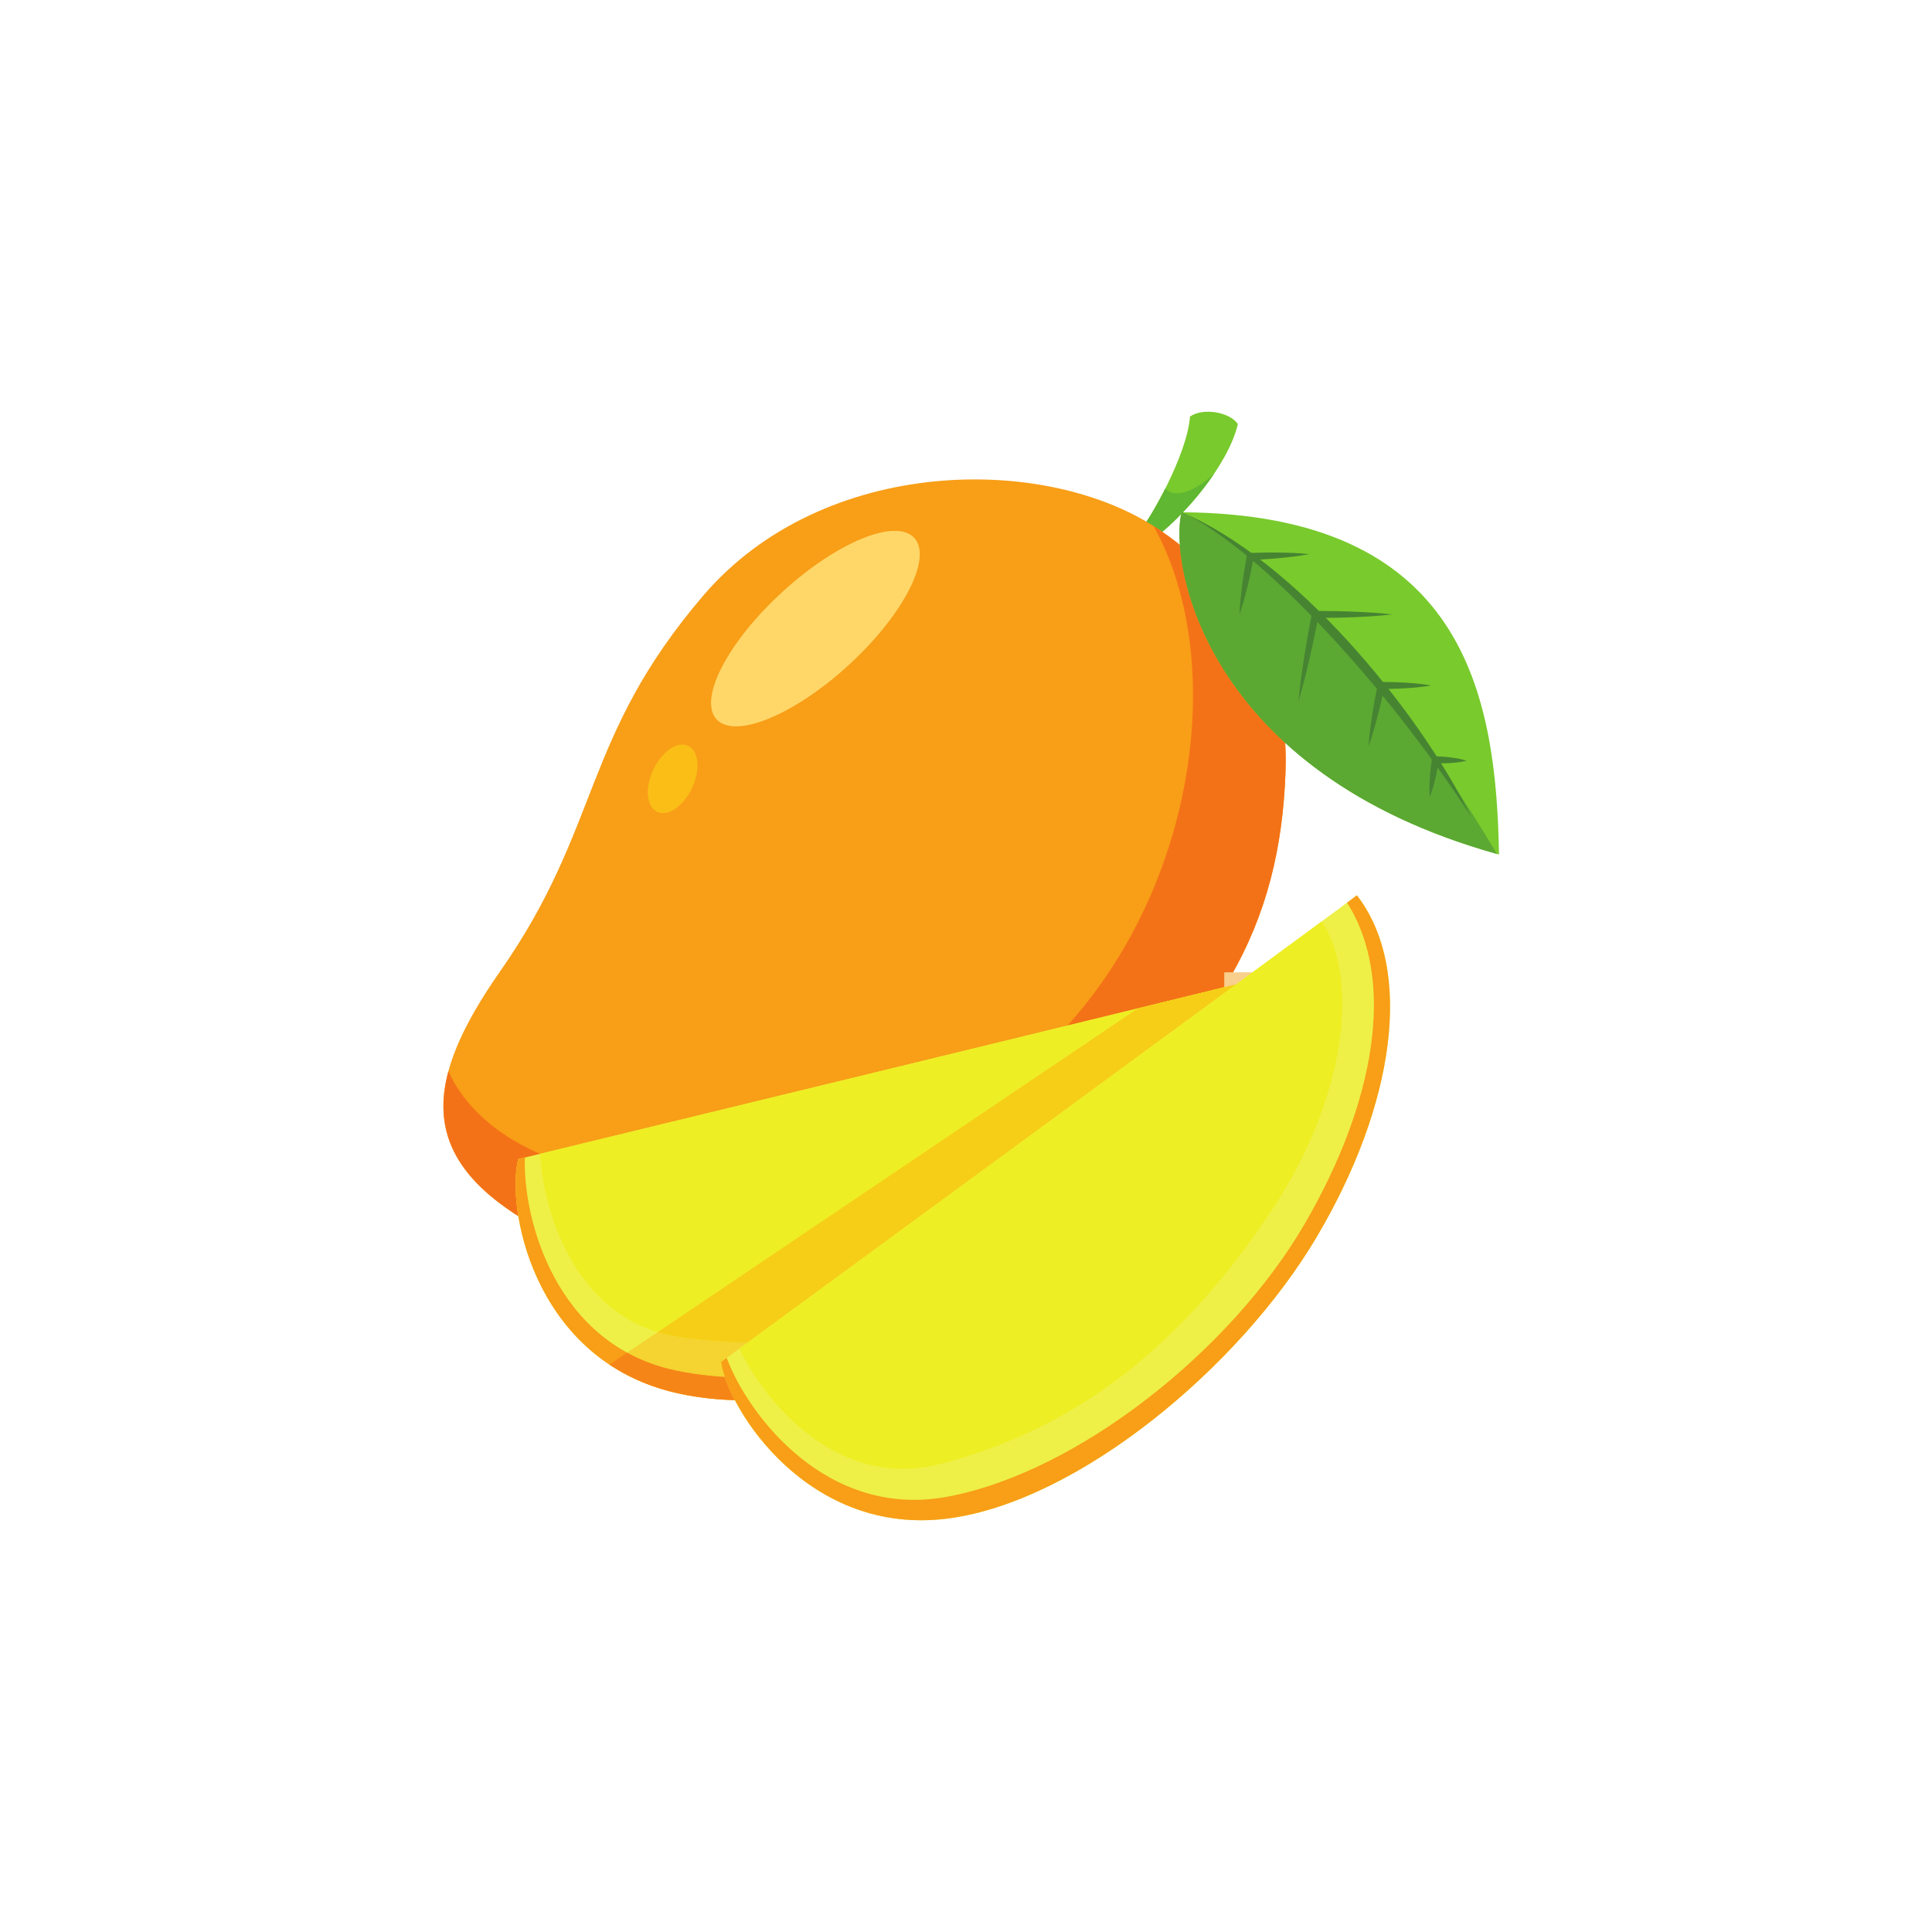 <svg  viewBox="0 0 122 122" fill="none" xmlns="http://www.w3.org/2000/svg">
<g id="Mango">
<path id="path26" d="M72.046 33.416C72.543 32.9 74.948 28.806 75.146 26.302C75.981 25.726 77.67 26.024 78.167 26.779C77.571 29.342 74.749 32.641 72.841 34.012C72.245 34.112 72.046 33.416 72.046 33.416Z" fill="#79CA2C"/>
<path id="path28" d="M73.589 30.843C72.938 32.135 72.28 33.173 72.046 33.416C72.046 33.416 72.245 34.112 72.841 34.012C74.013 33.17 75.53 31.6 76.664 29.919C75.392 31.097 74.124 31.48 73.589 30.843Z" fill="#60B732"/>
<path id="path30" d="M73.316 33.526C66.132 28.578 51.966 28.782 44.417 37.6C36.723 46.589 37.997 52.159 31.584 61.333C26.799 68.177 26.31 72.936 33.166 77.067C40.022 81.198 54.702 82.253 65.953 73.903C77.204 65.552 80.841 58.268 81.178 48.709C81.382 42.948 78.994 37.437 73.316 33.526Z" fill="#F89E17"/>
<path id="path32" d="M73.316 33.526C73.165 33.422 73.005 33.323 72.848 33.223C79.136 44.519 73.496 66.547 56.033 72.16C40.163 77.261 30.741 73.072 28.317 67.64C27.316 71.336 28.638 74.339 33.166 77.067C40.023 81.198 54.702 82.253 65.953 73.903C77.204 65.552 80.841 58.268 81.179 48.709C81.382 42.948 78.994 37.437 73.316 33.526Z" fill="#F47217"/>
<path id="path34" d="M74.615 32.348C73.802 35.527 76.052 48.816 94.658 53.961C94.479 43.73 92.382 32.452 74.615 32.348Z" fill="#79CA2C"/>
<path id="path36" d="M74.624 32.348H74.615C73.804 35.52 76.043 48.751 94.525 53.923C86.239 39.95 78.393 34.211 74.624 32.348Z" fill="#5BA833"/>
<path id="path38" d="M53.598 41.991C50.151 45.154 46.412 46.691 45.248 45.422C44.084 44.154 45.936 40.561 49.383 37.397C52.831 34.234 56.569 32.697 57.733 33.966C58.897 35.234 57.046 38.827 53.598 41.991Z" fill="#FFD769"/>
<path id="path40" d="M43.703 49.758C43.163 50.91 42.176 51.587 41.498 51.269C40.82 50.952 40.708 49.76 41.248 48.607C41.788 47.455 42.776 46.778 43.453 47.096C44.132 47.413 44.243 48.605 43.703 49.758Z" fill="#FABE17"/>
<path id="path42" d="M74.614 32.347C79.358 34.522 87.327 42.959 92.911 51.589C89.4 44.524 81.573 35.273 74.614 32.347Z" fill="#468432"/>
<path id="path44" d="M78.272 38.8C78.295 38.173 78.36 37.554 78.441 36.938C78.519 36.322 78.623 35.71 78.732 35.099L78.763 34.923L78.942 34.917C79.562 34.896 80.183 34.881 80.804 34.892C81.425 34.9 82.046 34.924 82.67 34.992C82.054 35.11 81.436 35.183 80.817 35.24C80.199 35.3 79.58 35.334 78.96 35.363L79.171 35.181C79.053 35.79 78.931 36.398 78.783 37.002C78.637 37.605 78.477 38.207 78.272 38.8Z" fill="#468432"/>
<path id="path46" d="M81.993 44.289C82.08 43.356 82.209 42.432 82.354 41.511C82.496 40.59 82.664 39.673 82.837 38.757L82.871 38.575L83.056 38.576C83.867 38.58 84.679 38.59 85.49 38.625C86.302 38.658 87.114 38.706 87.925 38.799C87.114 38.892 86.302 38.941 85.49 38.974C84.679 39.009 83.867 39.019 83.056 39.023L83.275 38.842C83.093 39.756 82.907 40.669 82.695 41.577C82.486 42.486 82.261 43.392 81.993 44.289Z" fill="#468432"/>
<path id="path48" d="M86.419 47.122C86.461 46.464 86.547 45.815 86.647 45.168C86.745 44.522 86.869 43.88 86.997 43.24L87.033 43.061L87.216 43.062C87.742 43.066 88.269 43.076 88.795 43.111C89.321 43.144 89.847 43.193 90.374 43.285C89.847 43.378 89.321 43.427 88.795 43.46C88.269 43.495 87.742 43.505 87.216 43.509L87.434 43.331C87.297 43.969 87.155 44.607 86.987 45.239C86.822 45.872 86.642 46.501 86.419 47.122Z" fill="#468432"/>
<path id="path50" d="M90.286 50.309C90.254 49.907 90.265 49.511 90.292 49.117C90.316 48.724 90.365 48.334 90.42 47.944L90.448 47.746L90.647 47.755C90.977 47.769 91.306 47.788 91.635 47.833C91.963 47.876 92.291 47.934 92.618 48.037C92.286 48.12 91.954 48.159 91.624 48.182C91.293 48.207 90.964 48.207 90.634 48.201L90.861 48.011C90.798 48.399 90.73 48.786 90.635 49.17C90.544 49.553 90.437 49.935 90.286 50.309Z" fill="#468432"/>
<path id="path52" d="M32.725 73.195C31.96 76.118 33.575 85.546 42.232 87.843C50.246 89.968 62.838 86.048 70.434 80.38C78.24 74.555 82.651 67.129 81.108 61.399C78.876 62 32.725 73.195 32.725 73.195Z" fill="#EEF047"/>
<path id="path54" d="M80.358 61.592C81.339 67.284 77.201 73.887 70.113 79.28C62.745 84.886 50.857 88.272 42.666 86.54C35.055 84.93 33.005 76.916 33.146 73.092C32.876 73.158 32.725 73.195 32.725 73.195C31.96 76.118 33.575 85.546 42.232 87.843C50.246 89.968 62.838 86.048 70.434 80.38C78.24 74.555 82.651 67.129 81.108 61.399C81.018 61.423 80.587 61.535 80.358 61.592Z" fill="#F89E17"/>
<path id="path56" d="M42.949 84.44C52.808 85.873 61.053 82.696 68.539 77.671C75.364 73.089 79.226 66.556 78.43 62.067C69.37 64.3 40.744 71.248 34.111 72.857C34.3 76.69 36.477 83.499 42.949 84.44Z" fill="#EEEE24"/>
<path id="path66" d="M77.308 62.344H81.106V61.399H77.308V62.344Z" fill="#F8CF8C"/>
<path id="path68" d="M42.214 87.838C42.212 87.838 42.21 87.837 42.208 87.837C42.21 87.837 42.212 87.838 42.214 87.838ZM42.199 87.834C42.197 87.833 42.195 87.833 42.193 87.832C42.195 87.833 42.197 87.833 42.199 87.834ZM42.182 87.83C42.18 87.829 42.179 87.829 42.177 87.828C42.178 87.828 42.181 87.829 42.182 87.83ZM42.163 87.824C42.162 87.824 42.161 87.824 42.159 87.823C42.161 87.824 42.162 87.824 42.163 87.824ZM42.146 87.82C42.145 87.82 42.145 87.82 42.145 87.819C42.145 87.82 42.145 87.82 42.146 87.82Z" fill="#DA9A65"/>
<path id="path70" d="M73.241 63.341C74.779 62.965 76.154 62.628 77.31 62.344V62.344C76.154 62.628 74.779 62.965 73.241 63.341Z" fill="#F06219"/>
<path id="path72" d="M47.35 86.995C45.702 86.995 44.125 86.849 42.665 86.54C41.524 86.298 40.508 85.913 39.605 85.419L41.529 84.122C41.978 84.261 42.451 84.368 42.949 84.44C44.56 84.674 46.129 84.785 47.658 84.785C55.484 84.786 62.276 81.876 68.54 77.671C75.365 73.09 79.227 66.556 78.43 62.067C76.795 62.471 74.522 63.027 71.856 63.678L71.856 63.678C72.33 63.562 72.792 63.45 73.24 63.34C74.778 62.964 76.153 62.627 77.309 62.343C79.197 61.879 80.502 61.556 80.985 61.431C80.815 61.475 80.529 61.549 80.358 61.592C81.338 67.284 77.2 73.887 70.112 79.28C64.058 83.886 54.95 86.995 47.35 86.995ZM81.105 61.399C81.105 61.399 81.105 61.399 81.105 61.399L81.105 61.399ZM81.106 61.399C81.106 61.399 81.107 61.399 81.107 61.398C81.107 61.399 81.106 61.399 81.106 61.399Z" fill="#F5D330"/>
<path id="path74" d="M47.183 88.429C45.413 88.429 43.74 88.243 42.23 87.843C42.225 87.841 42.221 87.84 42.216 87.839C42.214 87.838 42.212 87.838 42.209 87.837C42.207 87.836 42.203 87.836 42.201 87.835C42.199 87.834 42.196 87.834 42.194 87.833C42.191 87.832 42.187 87.831 42.183 87.83C42.182 87.83 42.18 87.829 42.178 87.829C42.174 87.828 42.169 87.826 42.165 87.825C42.163 87.825 42.163 87.825 42.161 87.824C42.156 87.823 42.152 87.822 42.147 87.82C42.147 87.82 42.146 87.82 42.146 87.82C40.747 87.439 39.537 86.868 38.488 86.172L39.604 85.42C40.507 85.913 41.523 86.299 42.663 86.54C44.124 86.849 45.7 86.995 47.349 86.995C54.949 86.995 64.057 83.887 70.111 79.28C77.199 73.887 81.337 67.284 80.356 61.592C80.528 61.549 80.814 61.475 80.984 61.431C80.987 61.43 80.991 61.429 80.995 61.428C81.037 61.417 81.073 61.408 81.101 61.4C81.102 61.4 81.103 61.4 81.104 61.4L81.104 61.399C81.104 61.399 81.105 61.399 81.105 61.399C81.105 61.399 81.106 61.399 81.106 61.399C81.312 62.163 81.412 62.957 81.412 63.773C81.412 69.081 77.197 75.332 70.432 80.38C64.267 84.98 54.811 88.429 47.183 88.429Z" fill="#F68518"/>
<path id="path76" d="M47.656 84.784C46.127 84.784 44.558 84.673 42.947 84.439C42.449 84.367 41.976 84.26 41.527 84.121L71.854 63.677C74.519 63.026 76.793 62.469 78.428 62.066C79.225 66.555 75.362 73.088 68.538 77.67C62.274 81.874 55.482 84.785 47.656 84.784Z" fill="#F6CE17"/>
<path id="path78" d="M45.539 86.004C45.954 88.997 51.066 97.083 59.941 95.879C68.157 94.765 78.278 86.309 83.116 78.16C88.087 69.784 89.308 61.233 85.683 56.535C83.853 57.946 45.539 86.004 45.539 86.004Z" fill="#EEF047"/>
<path id="path80" d="M85.065 57.001C88.156 61.88 86.871 69.566 82.397 77.267C77.747 85.273 68.071 92.964 59.841 94.51C52.196 95.946 47.226 89.333 45.888 85.749C45.664 85.913 45.539 86.004 45.539 86.004C45.954 88.997 51.066 97.083 59.941 95.879C68.157 94.765 78.278 86.309 83.116 78.16C88.087 69.784 89.308 61.233 85.683 56.535C85.609 56.592 85.254 56.86 85.065 57.001Z" fill="#F89E17"/>
<path id="path82" d="M59.299 92.463C68.953 90 75.346 83.901 80.328 76.386C84.87 69.535 85.928 62.02 83.469 58.181C75.962 63.721 52.198 81.128 46.691 85.161C48.337 88.627 52.962 94.079 59.299 92.463Z" fill="#EEEE24"/>
</g>
</svg>
